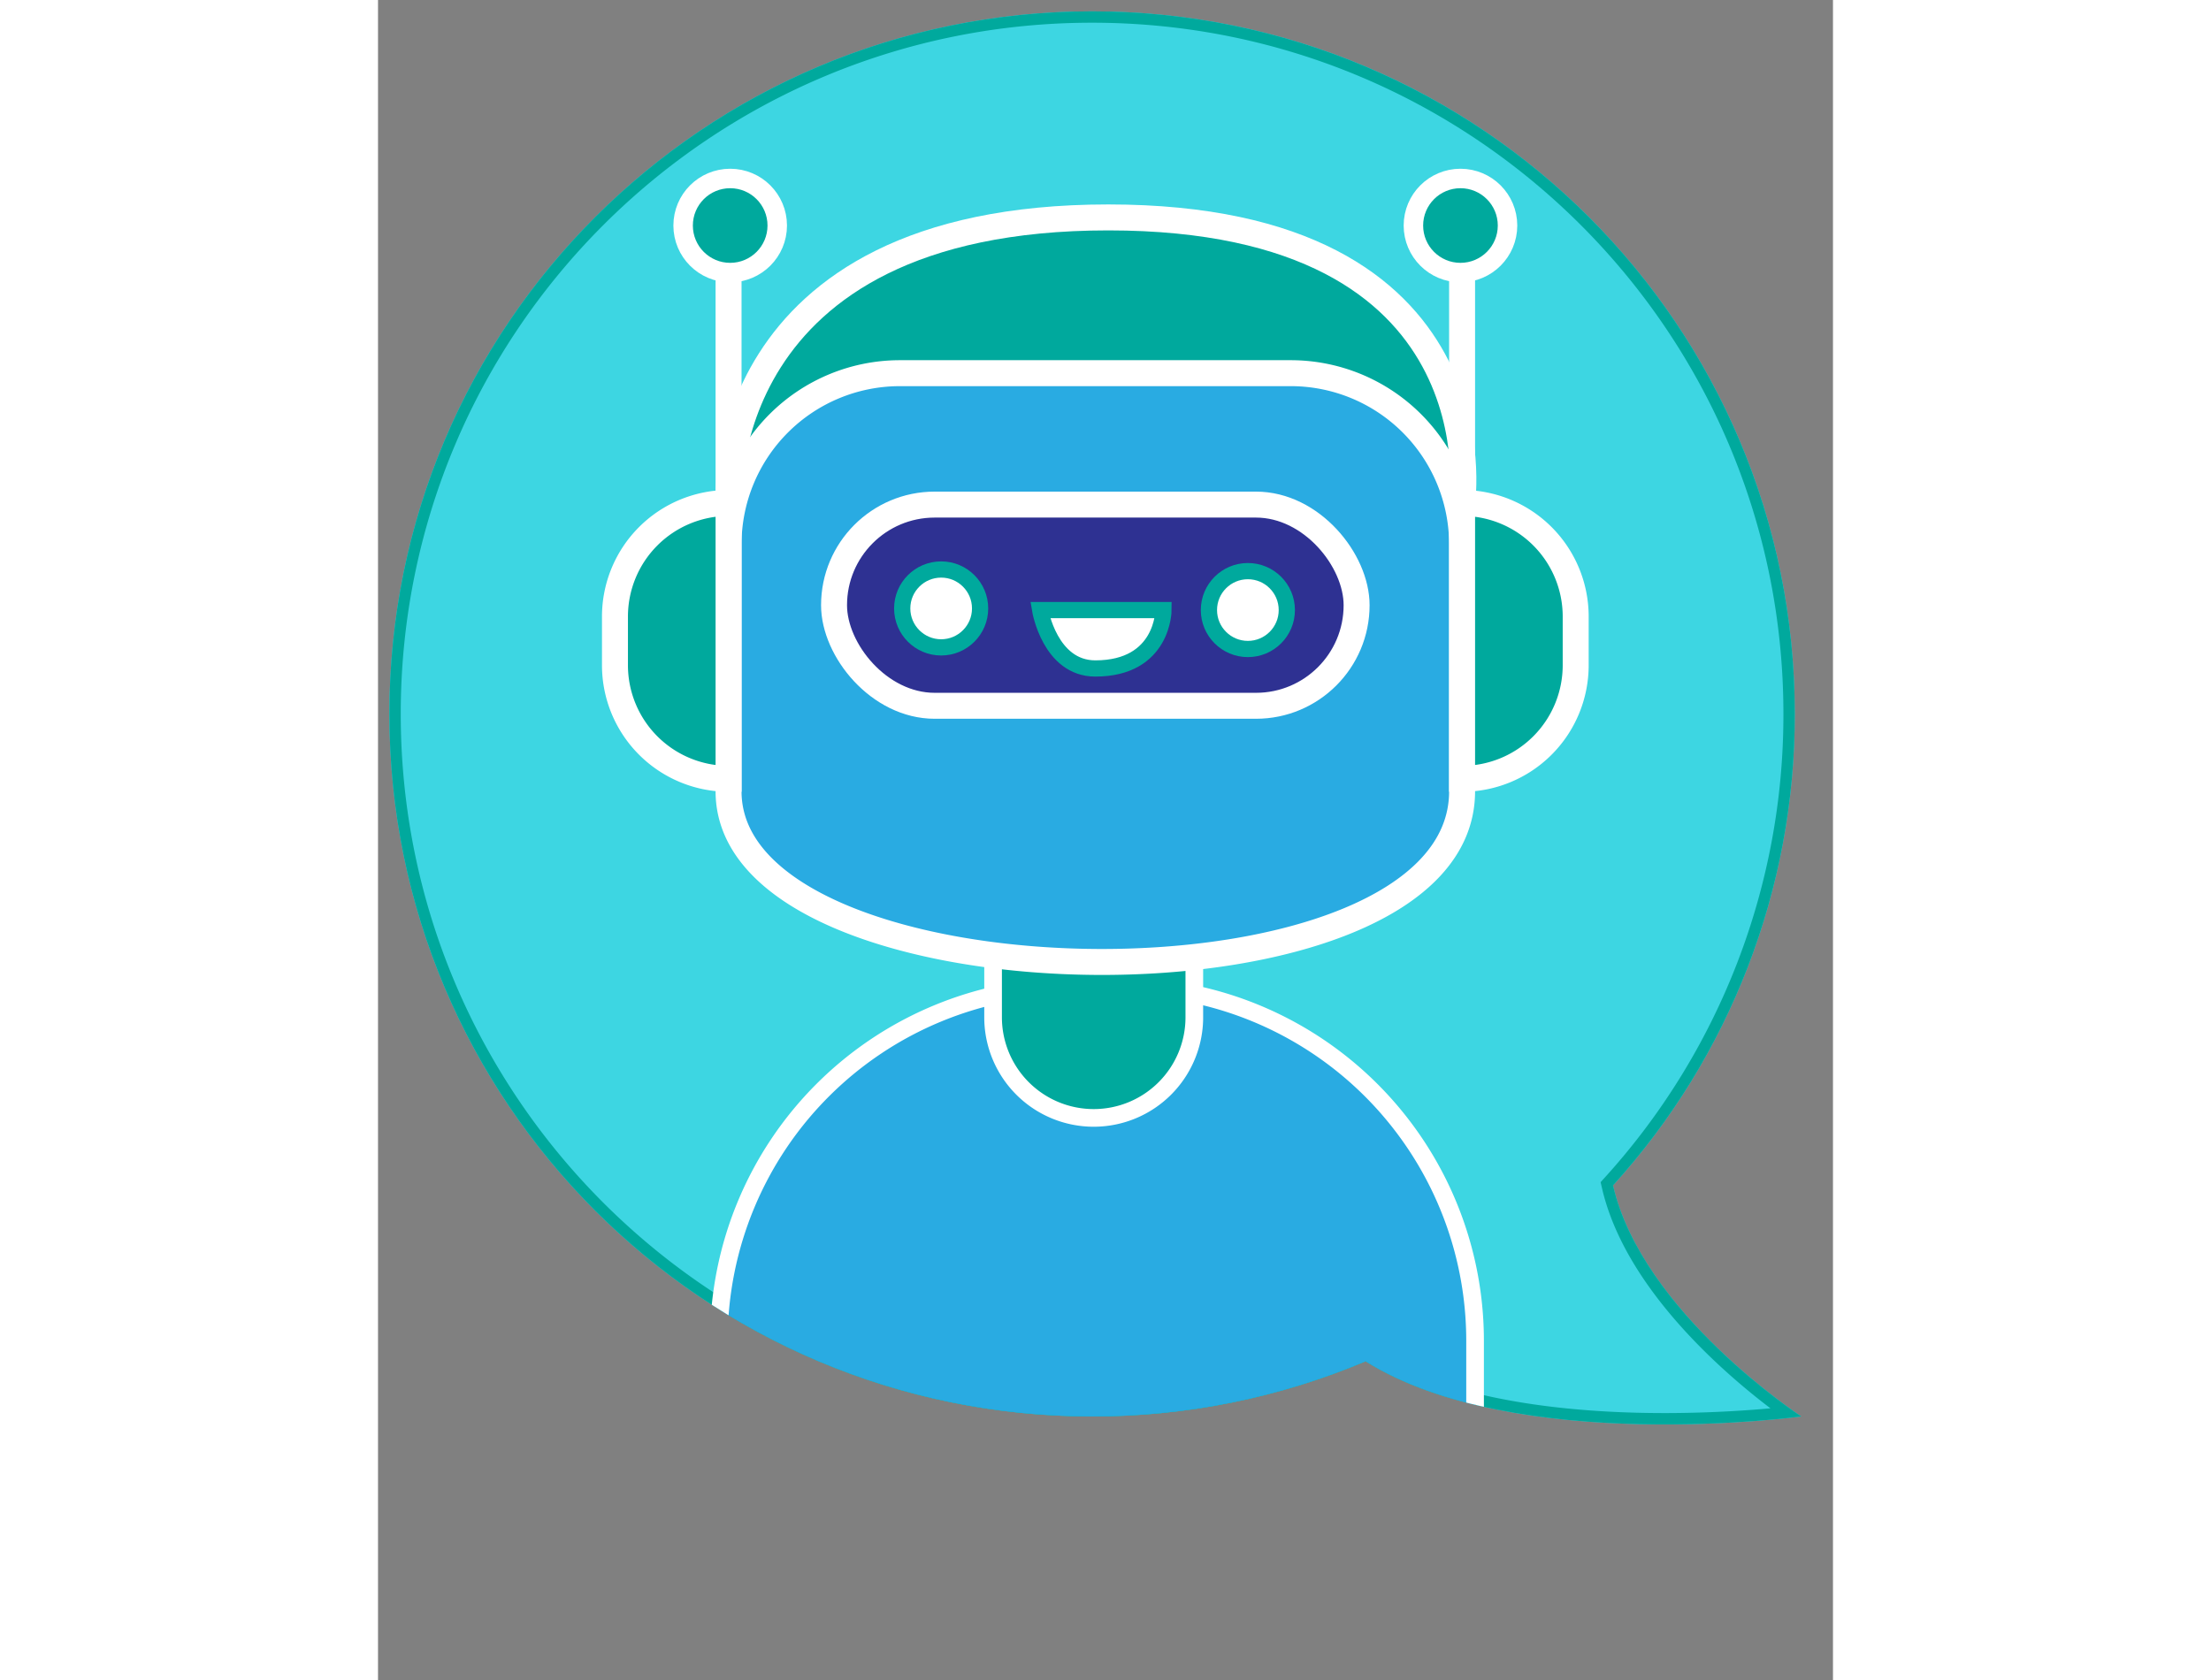 <svg width="50" height="38" xmlns="http://www.w3.org/2000/svg" xmlns:xlink="http://www.w3.org/1999/xlink" viewBox="0 0 448.27 517.72"><rect x="0" y="0" width="448.27" height="517.72" fill="#808080" stroke="none"/><defs><style>.a{fill:none;}.b{clip-path:url(#a);}.c{fill:#3dd6e2;stroke-width:7px;}.c,.j{stroke:#00a99d;}.c,.d,.e,.f,.g,.h,.i,.j{stroke-miterlimit:10;}.d,.g{fill:#29abe2;}.d,.e,.f,.g,.h,.i{stroke:#fff;}.d,.e{stroke-width:5.44px;}.e,.f,.h{fill:#00a99d;}.f,.g,.i{stroke-width:8px;}.h{stroke-width:6px;}.i{fill:#2e3192;}.j{fill:#fff;stroke-width:5px;}</style><clipPath id="a" transform="translate(-794.5 -298.5)"><path class="a" d="M1231,518.5a215.71,215.71,0,0,1-56,145.3c9,39.2,58,71.2,58,71.2s-88,12-134.23-17a215.91,215.91,0,0,1-84.27,17C894.93,735,798,638.07,798,518.5S894.93,302,1014.5,302,1231,398.93,1231,518.5Z"/></clipPath></defs><g class="b"><path class="c" d="M1231,518.5a215.71,215.71,0,0,1-56,145.3c9,39.2,58,71.2,58,71.2s-88,12-134.23-17a215.91,215.91,0,0,1-84.27,17C894.93,735,798,638.07,798,518.5S894.93,302,1014.5,302,1231,398.93,1231,518.5Z" transform="translate(-794.5 -298.5)"/><path class="d" d="M214.19,304h14.62A109.19,109.19,0,0,1,338,413.19V515a0,0,0,0,1,0,0H105a0,0,0,0,1,0,0V413.19A109.19,109.19,0,0,1,214.19,304Z"/><path class="e" d="M189.5,293.5h62a0,0,0,0,1,0,0v20a31,31,0,0,1-31,31h0a31,31,0,0,1-31-31v-20A0,0,0,0,1,189.5,293.5Z"/><path class="f" d="M902.5,453.5s-5-88,117-88,109,88,109,88" transform="translate(-794.5 -298.5)"/><path class="g" d="M902.5,542.37V466.13a52.79,52.79,0,0,1,52.63-52.63h120.74a52.79,52.79,0,0,1,52.63,52.63v76.24C1128.49,614.16,902.49,610.76,902.5,542.37Z" transform="translate(-794.5 -298.5)"/><path class="f" d="M108,155h0a0,0,0,0,1,0,0v85a0,0,0,0,1,0,0h0a35,35,0,0,1-35-35V190A35,35,0,0,1,108,155Z"/><path class="f" d="M1163.5,453.5h0a0,0,0,0,1,0,0v85a0,0,0,0,1,0,0h0a35,35,0,0,1-35-35v-15A35,35,0,0,1,1163.5,453.5Z" transform="translate(1497.5 693.5) rotate(180)"/><line class="f" x1="108" y1="155" x2="108" y2="75"/><line class="f" x1="334" y1="155" x2="334" y2="75"/><circle class="h" cx="108.5" cy="69.5" r="14.5"/><circle class="h" cx="333.5" cy="69.5" r="14.5"/><rect class="i" x="140.5" y="155.5" width="161" height="62" rx="31"/><circle class="j" cx="173.5" cy="187.5" r="12"/><circle class="j" cx="268" cy="188" r="12"/><path class="j" d="M998.5,486.5h38s0,18-21,18C1001.5,504.5,998.5,486.5,998.5,486.5Z" transform="translate(-794.5 -298.5)"/></g></svg>